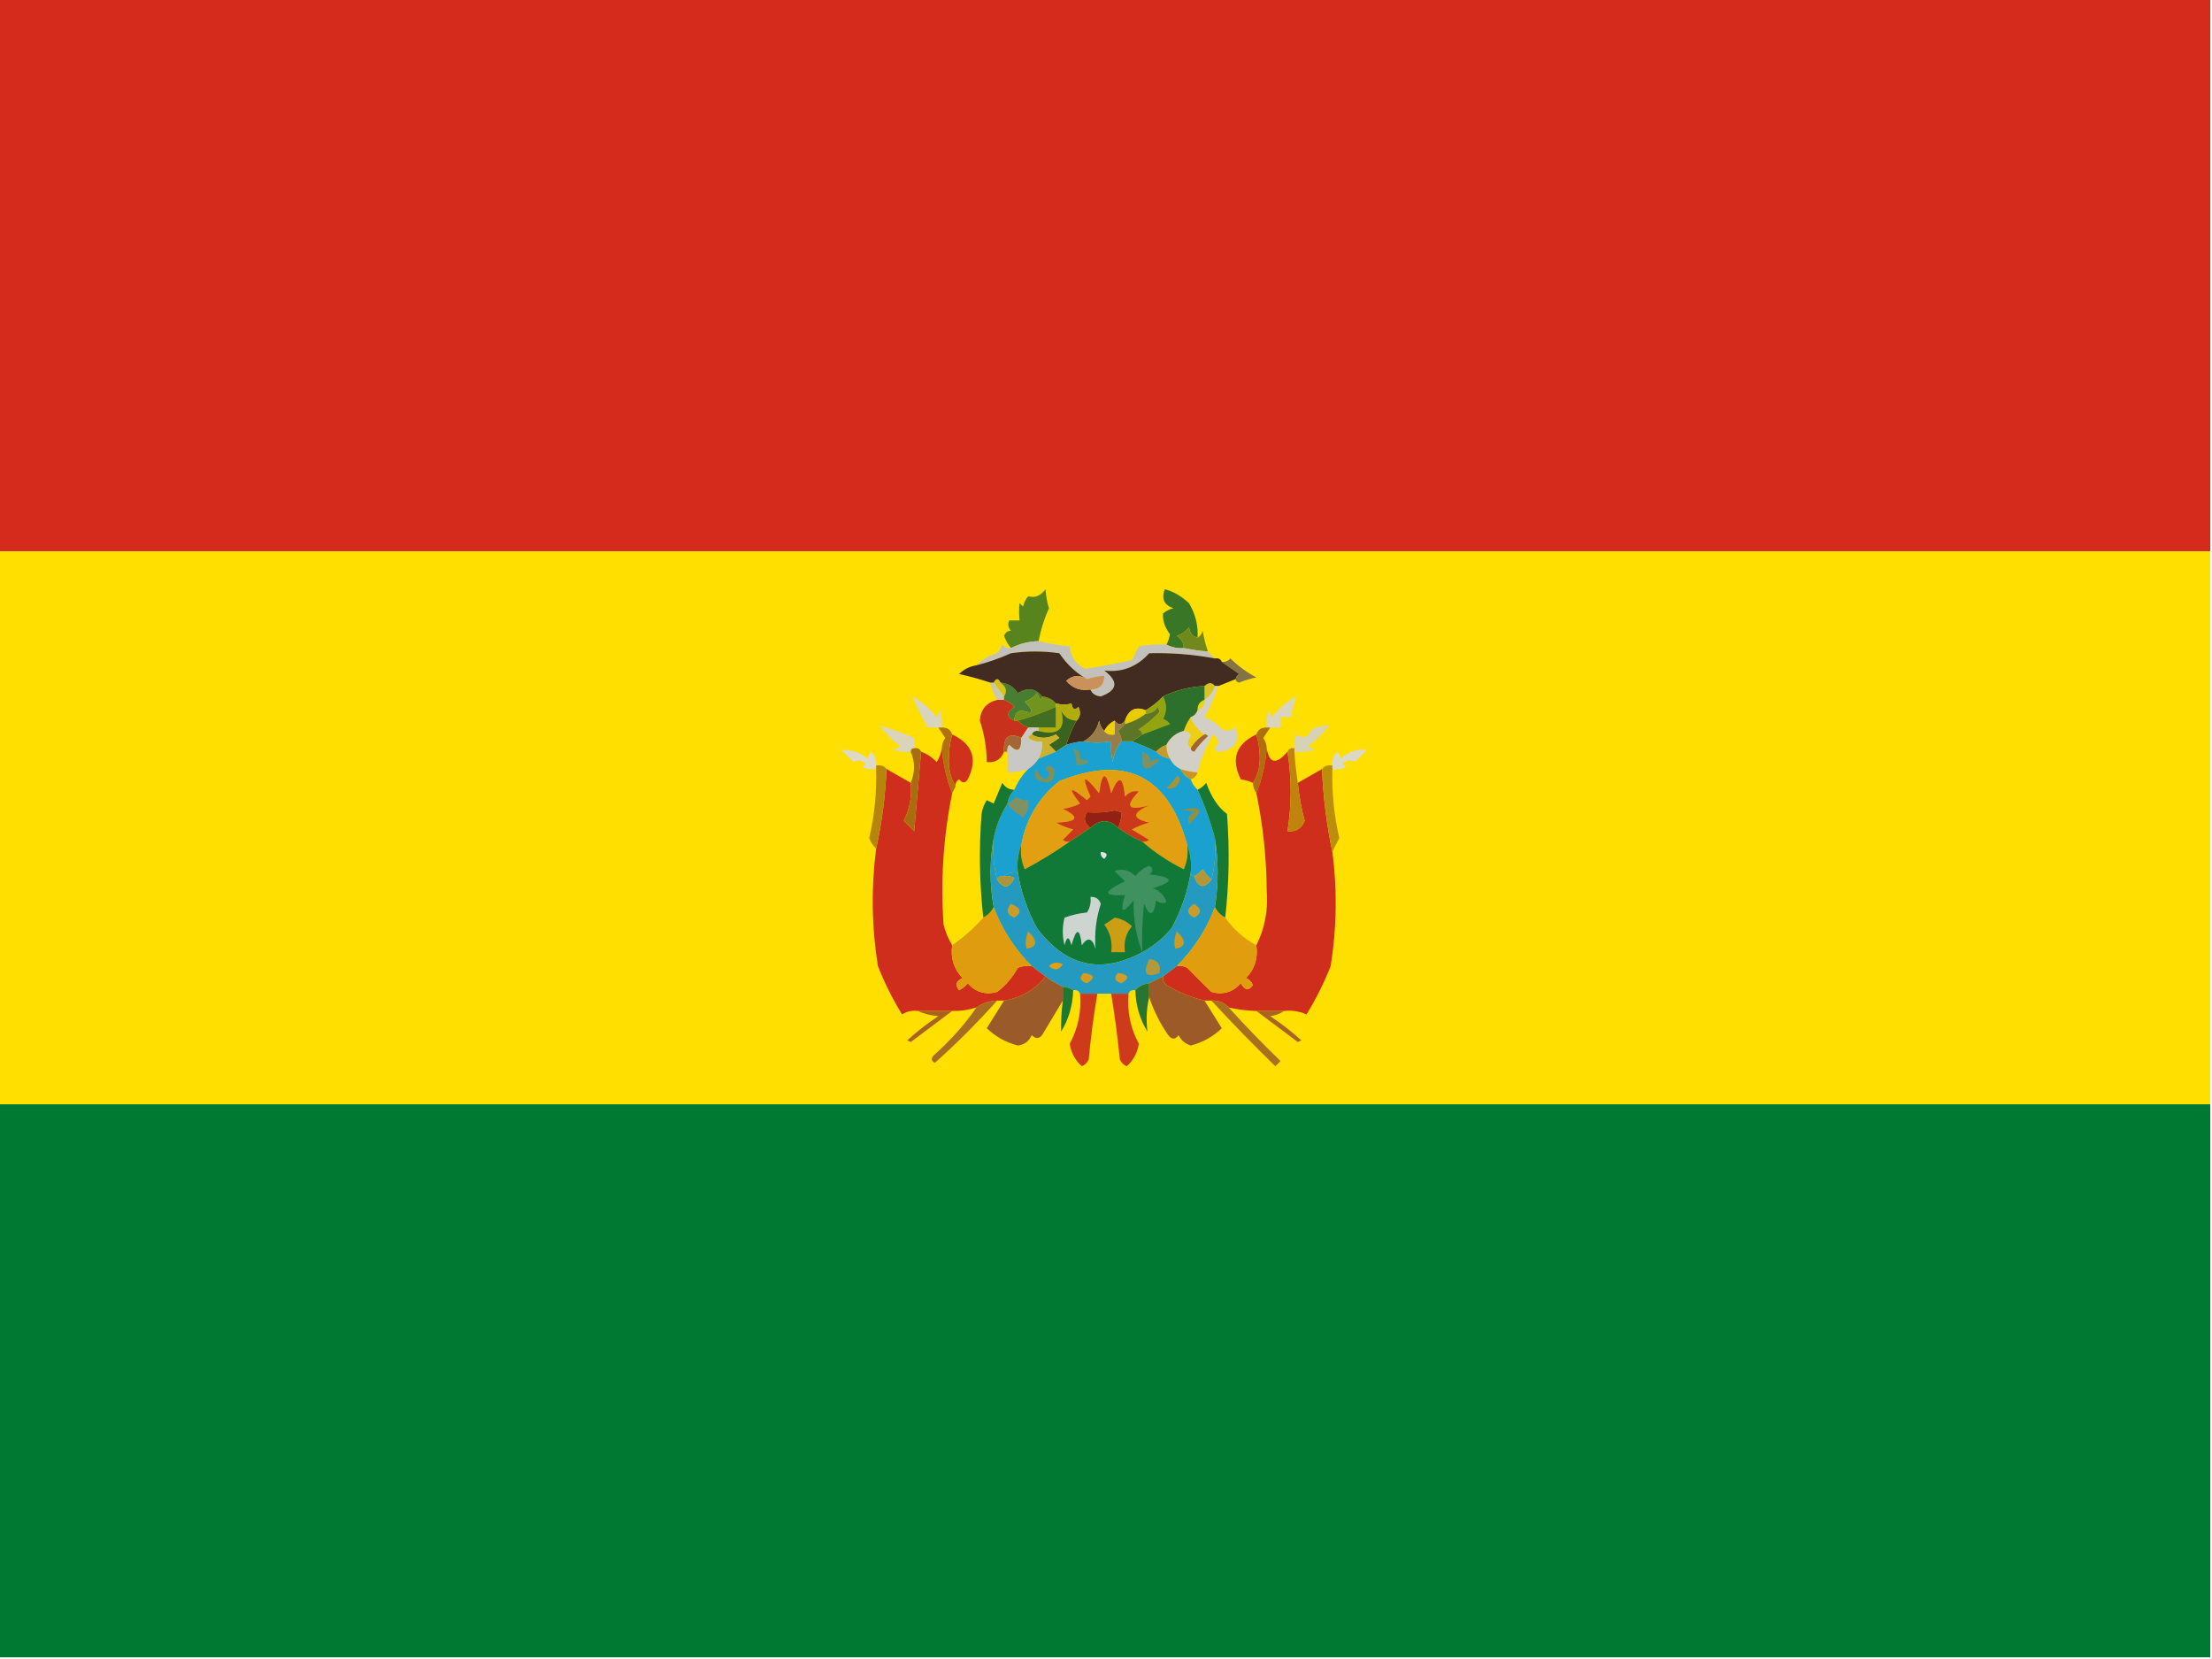 <?xml version="1.0" encoding="UTF-8"?>
<!DOCTYPE svg PUBLIC "-//W3C//DTD SVG 1.1//EN" "http://www.w3.org/Graphics/SVG/1.1/DTD/svg11.dtd">
<svg xmlns="http://www.w3.org/2000/svg" version="1.1" width="640px" height="480px" style="shape-rendering:geometricPrecision; text-rendering:geometricPrecision; image-rendering:optimizeQuality; fill-rule:evenodd; clip-rule:evenodd" xmlns:xlink="http://www.w3.org/1999/xlink">
<g><path style="opacity:1" fill="#d42b1d" d="M -0.5,-0.5 C 212.833,-0.5 426.167,-0.5 639.5,-0.5C 639.5,52.833 639.5,106.167 639.5,159.5C 426.167,159.5 212.833,159.5 -0.5,159.5C -0.5,106.167 -0.5,52.833 -0.5,-0.5 Z"/></g>
<g><path style="opacity:1" fill="#fedf00" d="M -0.5,159.5 C 212.833,159.5 426.167,159.5 639.5,159.5C 639.5,212.833 639.5,266.167 639.5,319.5C 426.167,319.5 212.833,319.5 -0.5,319.5C -0.5,266.167 -0.5,212.833 -0.5,159.5 Z"/></g>
<g><path style="opacity:1" fill="#397626" d="M 346.5,184.5 C 345.069,184.119 344.236,183.119 344,181.5C 343.097,182.701 341.931,183.535 340.5,184C 341.823,184.816 342.489,185.983 342.5,187.5C 340.708,187.634 339.042,187.301 337.5,186.5C 337.982,185.584 338.315,184.584 338.5,183.5C 337.018,181.504 336.351,179.504 336.5,177.5C 337.376,176.749 338.376,176.249 339.5,176C 336.8,175.051 335.967,173.217 337,170.5C 339.36,171.059 341.693,172.392 344,174.5C 345.855,177.576 346.688,180.909 346.5,184.5 Z"/></g>
<g><path style="opacity:1" fill="#58841d" d="M 300.5,185.5 C 297.673,185.584 295.006,186.25 292.5,187.5C 291.645,186.469 290.978,185.303 290.5,184C 290.892,182.989 291.559,182.489 292.5,182.5C 291.674,181.549 291.508,180.549 292,179.5C 293,179.5 294,179.5 295,179.5C 294.805,177.874 294.805,176.207 295,174.5C 295.333,174.833 295.667,175.167 296,175.5C 296.249,174.376 296.749,173.376 297.5,172.5C 299.373,173.089 301.04,172.422 302.5,170.5C 302.63,172.423 302.964,174.256 303.5,176C 302.115,179.039 301.115,182.206 300.5,185.5 Z"/></g>
<g><path style="opacity:1" fill="#72871d" d="M 346.5,184.5 C 347.222,184.082 347.722,183.416 348,182.5C 348.315,184.586 348.815,186.586 349.5,188.5C 347.139,188.326 344.806,187.993 342.5,187.5C 342.489,185.983 341.823,184.816 340.5,184C 341.931,183.535 343.097,182.701 344,181.5C 344.236,183.119 345.069,184.119 346.5,184.5 Z"/></g>
<g><path style="opacity:1" fill="#c3c1bb" d="M 300.5,185.5 C 303.413,186.241 306.413,186.741 309.5,187C 309.792,190.045 311.292,192.212 314,193.5C 318.496,192.831 322.996,191.998 327.5,191C 328.167,189.667 328.833,188.333 329.5,187C 332.146,186.503 334.813,186.336 337.5,186.5C 339.042,187.301 340.708,187.634 342.5,187.5C 344.806,187.993 347.139,188.326 349.5,188.5C 350.167,189.167 350.833,189.833 351.5,190.5C 345.202,189.338 338.869,188.838 332.5,189C 328.912,192.966 324.578,194.633 319.5,194C 323.705,197.198 323.372,199.698 318.5,201.5C 316.97,201.36 315.97,200.693 315.5,199.5C 318.179,199.475 319.512,198.142 319.5,195.5C 317.784,195.629 316.117,195.962 314.5,196.5C 311.338,194.713 308.671,192.213 306.5,189C 301.833,188.333 297.167,188.333 292.5,189C 289.242,190.467 285.908,191.633 282.5,192.5C 284.121,190.883 286.121,189.716 288.5,189C 289.126,188.25 289.626,187.416 290,186.5C 290.671,187.252 291.504,187.586 292.5,187.5C 295.006,186.25 297.673,185.584 300.5,185.5 Z"/></g>
<g><path style="opacity:1" fill="#847346" d="M 357.5,196.5 C 357.611,195.883 357.944,195.383 358.5,195C 356.767,193.811 355.1,192.644 353.5,191.5C 354.496,191.586 355.329,191.252 356,190.5C 358.195,192.688 360.695,194.521 363.5,196C 361.782,196.346 360.115,196.846 358.5,197.5C 357.893,197.376 357.56,197.043 357.5,196.5 Z"/></g>
<g><path style="opacity:1" fill="#d8c319" d="M 287.5,197.5 C 288.167,196.167 288.833,196.167 289.5,197.5C 291.138,198.705 291.471,200.038 290.5,201.5C 289.5,200.167 288.5,198.833 287.5,197.5 Z"/></g>
<g><path style="opacity:1" fill="#cac9af" d="M 286.5,197.5 C 286.833,197.5 287.167,197.5 287.5,197.5C 288.5,198.833 289.5,200.167 290.5,201.5C 290.5,201.833 290.5,202.167 290.5,202.5C 289.833,202.5 289.167,202.5 288.5,202.5C 287.559,200.95 286.893,199.284 286.5,197.5 Z"/></g>
<g><path style="opacity:1" fill="#d8c323" d="M 351.5,198.5 C 350.974,200.23 349.974,201.564 348.5,202.5C 348.5,201.167 348.5,199.833 348.5,198.5C 349.652,197.375 350.652,197.375 351.5,198.5 Z"/></g>
<g><path style="opacity:1" fill="#477e34" d="M 289.5,197.5 C 291.638,197.703 293.305,198.703 294.5,200.5C 297.345,198.809 299.679,199.143 301.5,201.5C 301.565,201.938 301.399,202.272 301,202.5C 300.667,201.833 300.333,201.167 300,200.5C 299.097,201.701 297.931,202.535 296.5,203C 299.394,205.96 299.061,206.794 295.5,205.5C 294.081,206.005 293.415,207.005 293.5,208.5C 291.121,207.438 291.121,206.105 293.5,204.5C 292.643,203.575 291.643,202.908 290.5,202.5C 290.5,202.167 290.5,201.833 290.5,201.5C 291.471,200.038 291.138,198.705 289.5,197.5 Z"/></g>
<g><path style="opacity:1" fill="#d8d4bf" d="M 272.5,210.5 C 272.167,210.5 271.833,210.5 271.5,210.5C 270.5,210.5 269.5,210.5 268.5,210.5C 266.745,207.593 265.245,204.593 264,201.5C 266.746,203.037 269.079,205.037 271,207.5C 271.333,206.833 271.667,206.167 272,205.5C 272.494,207.134 272.66,208.801 272.5,210.5 Z"/></g>
<g><path style="opacity:1" fill="#c8311c" d="M 288.5,202.5 C 289.167,202.5 289.833,202.5 290.5,202.5C 291.643,202.908 292.643,203.575 293.5,204.5C 291.121,206.105 291.121,207.438 293.5,208.5C 293.833,208.5 294.167,208.5 294.5,208.5C 295.29,209.401 296.29,210.068 297.5,210.5C 296.833,211.5 296.167,212.5 295.5,213.5C 291.918,211.839 290.252,213.173 290.5,217.5C 289.599,219.727 287.933,220.727 285.5,220.5C 285.466,216.396 284.799,212.396 283.5,208.5C 283.724,205.278 285.39,203.278 288.5,202.5 Z"/></g>
<g><path style="opacity:1" fill="#72931d" d="M 301.5,201.5 C 303.153,201.66 304.486,202.326 305.5,203.5C 305.5,203.833 305.5,204.167 305.5,204.5C 301.982,206.086 298.315,207.419 294.5,208.5C 294.167,208.5 293.833,208.5 293.5,208.5C 293.415,207.005 294.081,206.005 295.5,205.5C 299.061,206.794 299.394,205.96 296.5,203C 297.931,202.535 299.097,201.701 300,200.5C 300.333,201.167 300.667,201.833 301,202.5C 301.399,202.272 301.565,201.938 301.5,201.5 Z"/></g>
<g><path style="opacity:1" fill="#422c22" d="M 314.5,196.5 C 312.32,195.145 310.32,195.311 308.5,197C 310.321,199.137 312.654,199.97 315.5,199.5C 315.97,200.693 316.97,201.36 318.5,201.5C 323.372,199.698 323.705,197.198 319.5,194C 324.578,194.633 328.912,192.966 332.5,189C 338.869,188.838 345.202,189.338 351.5,190.5C 352.492,190.328 353.158,190.662 353.5,191.5C 355.1,192.644 356.767,193.811 358.5,195C 357.944,195.383 357.611,195.883 357.5,196.5C 355.833,197.167 354.167,197.833 352.5,198.5C 352.167,198.5 351.833,198.5 351.5,198.5C 350.652,197.375 349.652,197.375 348.5,198.5C 344.279,198.686 340.279,199.686 336.5,201.5C 335.016,203.074 333.349,204.407 331.5,205.5C 328.528,204.319 326.528,205.319 325.5,208.5C 324.5,209.833 323.5,209.833 322.5,208.5C 321.167,209.167 320.167,210.167 319.5,211.5C 318.732,210.737 318.232,209.737 318,208.5C 317.361,211.212 315.861,213.212 313.5,214.5C 311.784,214.629 310.117,214.962 308.5,215.5C 309.242,213.02 310.242,210.687 311.5,208.5C 312.598,207.399 312.765,206.066 312,204.5C 310.984,205.634 310.317,205.301 310,203.5C 308.701,203.966 307.201,203.966 305.5,203.5C 304.486,202.326 303.153,201.66 301.5,201.5C 299.679,199.143 297.345,198.809 294.5,200.5C 293.305,198.703 291.638,197.703 289.5,197.5C 288.833,196.167 288.167,196.167 287.5,197.5C 287.167,197.5 286.833,197.5 286.5,197.5C 283.579,196.519 280.579,195.685 277.5,195C 278.91,193.628 280.577,192.795 282.5,192.5C 285.908,191.633 289.242,190.467 292.5,189C 297.167,188.333 301.833,188.333 306.5,189C 308.671,192.213 311.338,194.713 314.5,196.5 Z"/></g>
<g><path style="opacity:1" fill="#ca915c" d="M 314.5,196.5 C 316.117,195.962 317.784,195.629 319.5,195.5C 319.512,198.142 318.179,199.475 315.5,199.5C 312.654,199.97 310.321,199.137 308.5,197C 310.32,195.311 312.32,195.145 314.5,196.5 Z"/></g>
<g><path style="opacity:1" fill="#d9d4bc" d="M 367.5,210.5 C 367.167,210.5 366.833,210.5 366.5,210.5C 366.34,208.801 366.506,207.134 367,205.5C 367.333,206.167 367.667,206.833 368,207.5C 369.921,205.037 372.254,203.037 375,201.5C 374.405,203.35 373.905,205.35 373.5,207.5C 372.5,207.5 371.5,207.5 370.5,207.5C 370.5,208.5 370.5,209.5 370.5,210.5C 369.5,210.5 368.5,210.5 367.5,210.5 Z"/></g>
<g><path style="opacity:1" fill="#eed511" d="M 348.5,202.5 C 348.573,204.027 347.906,205.027 346.5,205.5C 346.427,203.973 347.094,202.973 348.5,202.5 Z"/></g>
<g><path style="opacity:1" fill="#e8cc04" d="M 331.5,205.5 C 331.5,205.833 331.5,206.167 331.5,206.5C 329.711,207.877 327.711,208.877 325.5,209.5C 325.5,209.167 325.5,208.833 325.5,208.5C 326.528,205.319 328.528,204.319 331.5,205.5 Z"/></g>
<g><path style="opacity:1" fill="#b1ad0c" d="M 305.5,203.5 C 307.201,203.966 308.701,203.966 310,203.5C 310.317,205.301 310.984,205.634 312,204.5C 312.765,206.066 312.598,207.399 311.5,208.5C 309.408,208.439 307.908,207.439 307,205.5C 308.429,210.9 306.263,212.9 300.5,211.5C 300.5,211.167 300.5,210.833 300.5,210.5C 302.167,210.5 303.833,210.5 305.5,210.5C 305.5,208.5 305.5,206.5 305.5,204.5C 305.5,204.167 305.5,203.833 305.5,203.5 Z"/></g>
<g><path style="opacity:1" fill="#416e21" d="M 305.5,204.5 C 305.5,206.5 305.5,208.5 305.5,210.5C 303.833,210.5 302.167,210.5 300.5,210.5C 299.5,210.5 298.5,210.5 297.5,210.5C 296.29,210.068 295.29,209.401 294.5,208.5C 298.315,207.419 301.982,206.086 305.5,204.5 Z"/></g>
<g><path style="opacity:1" fill="#94a411" d="M 336.5,201.5 C 337.605,203.713 337.605,205.88 336.5,208C 337.308,208.308 337.975,208.808 338.5,209.5C 335.81,210.507 333.144,211.507 330.5,212.5C 330.389,211.883 330.056,211.383 329.5,211C 331.757,209.504 333.757,207.837 335.5,206C 335.333,205.5 335.167,205 335,204.5C 334.184,205.823 333.017,206.489 331.5,206.5C 331.5,206.167 331.5,205.833 331.5,205.5C 333.349,204.407 335.016,203.074 336.5,201.5 Z"/></g>
<g><path style="opacity:1" fill="#386420" d="M 311.5,208.5 C 310.242,210.687 309.242,213.02 308.5,215.5C 307.5,216.167 306.5,216.833 305.5,217.5C 304.909,216.849 304.243,216.182 303.5,215.5C 304.5,214.833 305.5,214.167 306.5,213.5C 306.167,213.167 305.833,212.833 305.5,212.5C 303.028,213.766 300.694,213.766 298.5,212.5C 298.842,211.662 299.508,211.328 300.5,211.5C 306.263,212.9 308.429,210.9 307,205.5C 307.908,207.439 309.408,208.439 311.5,208.5 Z"/></g>
<g><path style="opacity:1" fill="#eccf15" d="M 344.5,207.5 C 345.3,209.573 346.633,211.24 348.5,212.5C 346.833,213.5 345.5,214.833 344.5,216.5C 343.485,215.54 343.485,214.373 344.5,213C 344.164,211.97 343.497,211.47 342.5,211.5C 342.989,210.005 343.655,208.671 344.5,207.5 Z"/></g>
<g><path style="opacity:1" fill="#d9d4ba" d="M 264.5,216.5 C 263.833,216.5 263.5,216.833 263.5,217.5C 261.801,217.66 260.134,217.494 258.5,217C 259.167,216.667 259.833,216.333 260.5,216C 258.281,214.237 256.281,212.237 254.5,210C 257.897,210.874 261.23,212.041 264.5,213.5C 264.5,214.5 264.5,215.5 264.5,216.5 Z"/></g>
<g><path style="opacity:1" fill="#987c4a" d="M 319.5,211.5 C 320.209,212.404 321.209,212.737 322.5,212.5C 322.5,211.167 322.5,209.833 322.5,208.5C 323.5,209.833 324.5,209.833 325.5,208.5C 325.5,208.833 325.5,209.167 325.5,209.5C 324.909,210.151 324.243,210.818 323.5,211.5C 324.127,212.417 324.461,213.417 324.5,214.5C 323.073,216.148 322.24,218.148 322,220.5C 321.505,218.527 321.338,216.527 321.5,214.5C 318.691,214.957 316.024,214.957 313.5,214.5C 315.861,213.212 317.361,211.212 318,208.5C 318.232,209.737 318.732,210.737 319.5,211.5 Z"/></g>
<g><path style="opacity:1" fill="#eed004" d="M 322.5,208.5 C 322.5,209.833 322.5,211.167 322.5,212.5C 321.209,212.737 320.209,212.404 319.5,211.5C 320.167,210.167 321.167,209.167 322.5,208.5 Z"/></g>
<g><path style="opacity:1" fill="#2d702c" d="M 348.5,198.5 C 348.5,199.833 348.5,201.167 348.5,202.5C 347.094,202.973 346.427,203.973 346.5,205.5C 346.167,206.5 345.5,207.167 344.5,207.5C 343.655,208.671 342.989,210.005 342.5,211.5C 340.251,212.08 338.585,213.413 337.5,215.5C 336.29,215.932 335.29,216.599 334.5,217.5C 332.145,216.341 329.812,215.341 327.5,214.5C 328.5,213.833 329.5,213.167 330.5,212.5C 333.144,211.507 335.81,210.507 338.5,209.5C 337.975,208.808 337.308,208.308 336.5,208C 337.605,205.88 337.605,203.713 336.5,201.5C 340.279,199.686 344.279,198.686 348.5,198.5 Z"/></g>
<g><path style="opacity:1" fill="#ce311c" d="M 275.5,212.5 C 281.426,215.291 282.926,219.624 280,225.5C 279.259,226.641 278.425,226.641 277.5,225.5C 276.702,225.957 276.369,226.624 276.5,227.5C 275.191,225.429 274.525,222.929 274.5,220C 274.503,217.31 274.836,214.81 275.5,212.5 Z"/></g>
<g><path style="opacity:1" fill="#cab12e" d="M 298.5,212.5 C 300.694,213.766 303.028,213.766 305.5,212.5C 305.833,212.833 306.167,213.167 306.5,213.5C 305.5,214.167 304.5,214.833 303.5,215.5C 304.243,216.182 304.909,216.849 305.5,217.5C 303.833,218.167 302.167,218.833 300.5,219.5C 301.301,217.958 301.634,216.292 301.5,214.5C 300.022,214.762 298.689,214.429 297.5,213.5C 297.624,212.893 297.957,212.56 298.5,212.5 Z"/></g>
<g><path style="opacity:1" fill="#5d7526" d="M 330.5,212.5 C 329.5,213.167 328.5,213.833 327.5,214.5C 326.5,214.5 325.5,214.5 324.5,214.5C 324.461,213.417 324.127,212.417 323.5,211.5C 324.243,210.818 324.909,210.151 325.5,209.5C 327.711,208.877 329.711,207.877 331.5,206.5C 333.017,206.489 334.184,205.823 335,204.5C 335.167,205 335.333,205.5 335.5,206C 333.757,207.837 331.757,209.504 329.5,211C 330.056,211.383 330.389,211.883 330.5,212.5 Z"/></g>
<g><path style="opacity:1" fill="#ce301c" d="M 363.5,212.5 C 364.163,214.641 364.497,216.975 364.5,219.5C 364.471,222.269 363.805,224.603 362.5,226.5C 361.375,225.986 360.209,225.653 359,225.5C 356.074,219.624 357.574,215.291 363.5,212.5 Z"/></g>
<g><path style="opacity:1" fill="#a46537" d="M 295.5,213.5 C 295.56,217.327 294.393,217.994 292,215.5C 291.536,216.094 291.369,216.761 291.5,217.5C 291.167,217.5 290.833,217.5 290.5,217.5C 290.252,213.173 291.918,211.839 295.5,213.5 Z"/></g>
<g><path style="opacity:1" fill="#d8d2b5" d="M 374.5,217.5 C 374.5,217.167 374.5,216.833 374.5,216.5C 374.343,215.127 374.51,213.793 375,212.5C 376.978,213.816 378.478,213.316 379.5,211C 381.165,210.212 382.831,209.878 384.5,210C 382.719,212.237 380.719,214.237 378.5,216C 379.167,216.333 379.833,216.667 380.5,217C 378.527,217.495 376.527,217.662 374.5,217.5 Z"/></g>
<g><path style="opacity:1" fill="#cac8c4" d="M 297.5,210.5 C 298.5,210.5 299.5,210.5 300.5,210.5C 300.5,210.833 300.5,211.167 300.5,211.5C 299.508,211.328 298.842,211.662 298.5,212.5C 297.957,212.56 297.624,212.893 297.5,213.5C 298.689,214.429 300.022,214.762 301.5,214.5C 301.634,216.292 301.301,217.958 300.5,219.5C 299.728,220.694 298.728,221.694 297.5,222.5C 295.565,223.15 293.565,223.483 291.5,223.5C 291.5,221.5 291.5,219.5 291.5,217.5C 291.369,216.761 291.536,216.094 292,215.5C 294.393,217.994 295.56,217.327 295.5,213.5C 296.167,212.5 296.833,211.5 297.5,210.5 Z"/></g>
<g><path style="opacity:1" fill="#d2cfc7" d="M 351.5,198.5 C 351.833,198.5 352.167,198.5 352.5,198.5C 351.453,201.596 350.12,204.596 348.5,207.5C 350.482,208.216 352.149,209.383 353.5,211C 354.899,211.595 356.232,211.428 357.5,210.5C 358.843,214.192 357.51,216.526 353.5,217.5C 351.263,217.535 350.93,216.702 352.5,215C 352.37,213.941 351.87,213.108 351,212.5C 348.879,216.053 347.379,219.72 346.5,223.5C 344.784,223.371 343.117,223.038 341.5,222.5C 340.167,221.833 339.167,220.833 338.5,219.5C 337.766,218.292 337.433,216.959 337.5,215.5C 338.585,213.413 340.251,212.08 342.5,211.5C 343.497,211.47 344.164,211.97 344.5,213C 343.485,214.373 343.485,215.54 344.5,216.5C 344.56,217.043 344.893,217.376 345.5,217.5C 346.648,215.851 347.981,214.351 349.5,213C 349.272,212.601 348.938,212.435 348.5,212.5C 346.633,211.24 345.3,209.573 344.5,207.5C 345.5,207.167 346.167,206.5 346.5,205.5C 347.906,205.027 348.573,204.027 348.5,202.5C 349.974,201.564 350.974,200.23 351.5,198.5 Z"/></g>
<g><path style="opacity:1" fill="#9f6533" d="M 348.5,212.5 C 348.938,212.435 349.272,212.601 349.5,213C 347.981,214.351 346.648,215.851 345.5,217.5C 344.893,217.376 344.56,217.043 344.5,216.5C 345.5,214.833 346.833,213.5 348.5,212.5 Z"/></g>
<g><path style="opacity:1" fill="#dcd9cb" d="M 253.5,221.5 C 253.5,221.833 253.5,222.167 253.5,222.5C 252.127,222.657 250.793,222.49 249.5,222C 249.833,221.667 250.167,221.333 250.5,221C 249.24,219.887 248.073,219.72 247,220.5C 245.833,219.333 244.667,218.167 243.5,217C 246.294,216.826 248.794,217.66 251,219.5C 251.333,218.833 251.667,218.167 252,217.5C 253.188,218.563 253.688,219.897 253.5,221.5 Z"/></g>
<g><path style="opacity:1" fill="#c8992c" d="M 337.5,215.5 C 337.433,216.959 337.766,218.292 338.5,219.5C 336.938,219.267 335.605,218.6 334.5,217.5C 335.29,216.599 336.29,215.932 337.5,215.5 Z"/></g>
<g><path style="opacity:1" fill="#dcd8c8" d="M 385.5,222.5 C 385.5,222.167 385.5,221.833 385.5,221.5C 385.312,219.897 385.812,218.563 387,217.5C 387.333,218.167 387.667,218.833 388,219.5C 390.131,217.456 392.631,216.623 395.5,217C 394.333,218.167 393.167,219.333 392,220.5C 390.927,219.72 389.76,219.887 388.5,221C 388.833,221.333 389.167,221.667 389.5,222C 388.207,222.49 386.873,222.657 385.5,222.5 Z"/></g>
<g><path style="opacity:1" fill="#b2710f" d="M 271.5,210.5 C 271.833,210.5 272.167,210.5 272.5,210.5C 274.027,210.427 275.027,211.094 275.5,212.5C 274.836,214.81 274.503,217.31 274.5,220C 274.525,222.929 275.191,225.429 276.5,227.5C 276.167,228.167 275.833,228.833 275.5,229.5C 273.865,225.427 272.865,221.094 272.5,216.5C 272.539,215.417 272.873,214.417 273.5,213.5C 272.807,212.482 272.141,211.482 271.5,210.5 Z"/></g>
<g><path style="opacity:1" fill="#b06e0f" d="M 366.5,210.5 C 366.833,210.5 367.167,210.5 367.5,210.5C 366.859,211.482 366.193,212.482 365.5,213.5C 366.127,214.417 366.461,215.417 366.5,216.5C 366.135,221.094 365.135,225.427 363.5,229.5C 362.89,228.609 362.557,227.609 362.5,226.5C 363.805,224.603 364.471,222.269 364.5,219.5C 364.497,216.975 364.163,214.641 363.5,212.5C 363.973,211.094 364.973,210.427 366.5,210.5 Z"/></g>
<g><path style="opacity:1" fill="#d02e1d" d="M 272.5,216.5 C 272.865,221.094 273.865,225.427 275.5,229.5C 272.941,241.994 272.108,254.661 273,267.5C 273.566,269.723 274.4,271.723 275.5,273.5C 274.971,277.192 275.971,280.358 278.5,283C 276.595,283.826 276.261,284.993 277.5,286.5C 278.478,286.023 279.311,285.357 280,284.5C 282.317,287.097 285.15,287.93 288.5,287C 290.953,285.12 292.953,282.787 294.5,280C 295.793,279.51 297.127,279.343 298.5,279.5C 299.833,280.5 301.167,281.5 302.5,282.5C 299.515,286.334 295.515,288.667 290.5,289.5C 289.833,289.5 289.167,289.5 288.5,289.5C 286.214,289.595 284.214,290.262 282.5,291.5C 280.236,292.219 277.903,292.552 275.5,292.5C 272.167,292.5 268.833,292.5 265.5,292.5C 263.856,292.286 262.356,292.62 261,293.5C 258.262,289.078 255.929,284.412 254,279.5C 252.197,268.195 252.03,256.861 253.5,245.5C 255.153,238.054 256.153,230.388 256.5,222.5C 258.833,223.833 261.167,225.167 263.5,226.5C 263.891,230.383 263.224,234.05 261.5,237.5C 262.5,238.5 263.5,239.5 264.5,240.5C 265.167,232.677 265.833,225.01 266.5,217.5C 268.229,218.117 269.729,219.117 271,220.5C 271.791,219.255 272.291,217.922 272.5,216.5 Z"/></g>
<g><path style="opacity:1" fill="#d02e1d" d="M 366.5,216.5 C 367.239,220.965 369.239,221.299 372.5,217.5C 373.746,225.155 373.746,232.821 372.5,240.5C 374.912,240.756 376.579,239.756 377.5,237.5C 376.51,233.895 375.844,230.228 375.5,226.5C 377.833,225.167 380.167,223.833 382.5,222.5C 382.846,230.719 383.846,238.719 385.5,246.5C 386.932,257.53 386.765,268.53 385,279.5C 383.071,284.412 380.738,289.078 378,293.5C 375.959,292.577 373.792,292.244 371.5,292.5C 368.833,292.5 366.167,292.5 363.5,292.5C 360.794,292.425 358.127,292.092 355.5,291.5C 354.22,290.069 352.553,289.402 350.5,289.5C 349.833,289.5 349.167,289.5 348.5,289.5C 344.638,288.572 340.971,287.072 337.5,285C 336.748,284.329 336.414,283.496 336.5,282.5C 337.833,281.5 339.167,280.5 340.5,279.5C 341.552,279.351 342.552,279.517 343.5,280C 345.85,282.419 348.184,284.752 350.5,287C 353.85,287.93 356.683,287.097 359,284.5C 360.185,286.559 361.352,286.726 362.5,285C 362.095,284.055 361.428,283.388 360.5,283C 363.029,280.358 364.029,277.192 363.5,273.5C 365.964,268.581 366.964,263.248 366.5,257.5C 366.413,248.007 365.413,238.673 363.5,229.5C 365.135,225.427 366.135,221.094 366.5,216.5 Z"/></g>
<g><path style="opacity:1" fill="#c8952a" d="M 341.5,222.5 C 343.117,223.038 344.784,223.371 346.5,223.5C 346.167,224.5 345.5,225.167 344.5,225.5C 343.167,224.833 342.167,223.833 341.5,222.5 Z"/></g>
<g><path style="opacity:1" fill="#1aa1d0" d="M 313.5,214.5 C 316.024,214.957 318.691,214.957 321.5,214.5C 321.338,216.527 321.505,218.527 322,220.5C 322.24,218.148 323.073,216.148 324.5,214.5C 325.5,214.5 326.5,214.5 327.5,214.5C 329.812,215.341 332.145,216.341 334.5,217.5C 335.605,218.6 336.938,219.267 338.5,219.5C 339.167,220.833 340.167,221.833 341.5,222.5C 342.167,223.833 343.167,224.833 344.5,225.5C 344.932,226.71 345.599,227.71 346.5,228.5C 348.561,233.015 350.227,237.681 351.5,242.5C 351.817,246.702 351.483,250.702 350.5,254.5C 349.531,253.691 348.698,252.691 348,251.5C 347.292,252.381 346.458,253.047 345.5,253.5C 344.833,253.5 344.5,253.167 344.5,252.5C 344.806,249.615 344.473,246.948 343.5,244.5C 338.065,224.449 325.732,218.283 306.5,226C 300.513,230.813 296.847,236.98 295.5,244.5C 294.527,246.948 294.194,249.615 294.5,252.5C 292.901,252.232 291.568,252.566 290.5,253.5C 289.508,253.328 288.842,253.662 288.5,254.5C 287.517,250.702 287.183,246.702 287.5,242.5C 288.267,238.851 289.6,235.518 291.5,232.5C 291.733,230.938 292.4,229.605 293.5,228.5C 294.415,226.246 295.748,224.246 297.5,222.5C 298.728,221.694 299.728,220.694 300.5,219.5C 302.167,218.833 303.833,218.167 305.5,217.5C 306.5,216.833 307.5,216.167 308.5,215.5C 310.117,214.962 311.784,214.629 313.5,214.5 Z"/></g>
<g><path style="opacity:1" fill="#7f9058" d="M 302.5,222.5 C 303.189,221.226 304.023,221.226 305,222.5C 305.308,226.367 303.641,227.367 300,225.5C 299.333,224.5 299.333,223.5 300,222.5C 300.368,223.91 301.201,224.91 302.5,225.5C 303.776,224.386 303.776,223.386 302.5,222.5 Z"/></g>
<g><path style="opacity:1" fill="#e19f11" d="M 343.5,244.5 C 343.808,246.924 343.474,249.257 342.5,251.5C 338.09,249.306 334.09,246.639 330.5,243.5C 331.239,243.631 331.906,243.464 332.5,243C 330.833,242 329.167,241 327.5,240C 329.087,239.138 330.754,238.471 332.5,238C 327.514,236.868 327.514,235.201 332.5,233C 326.348,234.675 325.348,233.342 329.5,229C 327.953,228.667 326.62,229.167 325.5,230.5C 324.953,224.469 323.62,224.136 321.5,229.5C 320.052,222.922 318.885,222.922 318,229.5C 313.563,223.849 312.73,224.182 315.5,230.5C 315.167,230.833 314.833,231.167 314.5,231.5C 309.453,227.348 308.787,227.682 312.5,232.5C 310.922,233.298 309.256,233.798 307.5,234C 312.533,236.468 311.866,237.801 305.5,238C 307.087,238.862 308.754,239.529 310.5,240C 309.5,241 308.5,242 307.5,243C 308.094,243.464 308.761,243.631 309.5,243.5C 305.398,246.392 301.065,249.059 296.5,251.5C 295.526,249.257 295.192,246.924 295.5,244.5C 296.847,236.98 300.513,230.813 306.5,226C 325.732,218.283 338.065,224.449 343.5,244.5 Z"/></g>
<g><path style="opacity:1" fill="#81905f" d="M 330.5,217.5 C 331.931,217.881 332.764,218.881 333,220.5C 333.718,219.549 334.551,219.383 335.5,220C 331.692,223.887 330.025,223.053 330.5,217.5 Z"/></g>
<g><path style="opacity:1" fill="#739369" d="M 310.5,216.5 C 312.048,216.821 312.715,217.821 312.5,219.5C 316.139,220.268 315.806,220.934 311.5,221.5C 311.371,219.784 311.038,218.117 310.5,216.5 Z"/></g>
<g><path style="opacity:1" fill="#a89433" d="M 340.5,224.5 C 341.525,224.897 341.692,225.563 341,226.5C 340.163,228.007 338.996,228.507 337.5,228C 338.71,226.961 339.71,225.794 340.5,224.5 Z"/></g>
<g><path style="opacity:1" fill="#cb391b" d="M 330.5,243.5 C 328.004,242.42 325.67,241.086 323.5,239.5C 324.197,237.929 324.53,236.429 324.5,235C 323.833,234.833 323.167,234.667 322.5,234.5C 319.898,235.055 317.231,235.221 314.5,235C 313.419,236.711 313.752,238.211 315.5,239.5C 313.5,240.833 311.5,242.167 309.5,243.5C 308.761,243.631 308.094,243.464 307.5,243C 308.5,242 309.5,241 310.5,240C 308.754,239.529 307.087,238.862 305.5,238C 311.866,237.801 312.533,236.468 307.5,234C 309.256,233.798 310.922,233.298 312.5,232.5C 308.787,227.682 309.453,227.348 314.5,231.5C 314.833,231.167 315.167,230.833 315.5,230.5C 312.73,224.182 313.563,223.849 318,229.5C 318.885,222.922 320.052,222.922 321.5,229.5C 323.62,224.136 324.953,224.469 325.5,230.5C 326.62,229.167 327.953,228.667 329.5,229C 325.348,233.342 326.348,234.675 332.5,233C 327.514,235.201 327.514,236.868 332.5,238C 330.754,238.471 329.087,239.138 327.5,240C 329.167,241 330.833,242 332.5,243C 331.906,243.464 331.239,243.631 330.5,243.5 Z"/></g>
<g><path style="opacity:1" fill="#167833" d="M 293.5,228.5 C 292.4,229.605 291.733,230.938 291.5,232.5C 289.6,235.518 288.267,238.851 287.5,242.5C 286.315,249.017 286.315,255.684 287.5,262.5C 286.833,263.833 285.833,264.833 284.5,265.5C 283.383,255.547 283.217,245.547 284,235.5C 284.219,234.062 284.719,232.729 285.5,231.5C 286.167,231.833 286.833,232.167 287.5,232.5C 288.333,230.5 289.167,228.5 290,226.5C 290.816,227.823 291.983,228.489 293.5,228.5 Z"/></g>
<g><path style="opacity:1" fill="#809263" d="M 291.5,232.5 C 292.458,232.047 293.292,231.381 294,230.5C 295.011,231.337 296.178,231.67 297.5,231.5C 297.769,233.429 297.269,235.095 296,236.5C 294.141,235.421 292.641,234.088 291.5,232.5 Z"/></g>
<g><path style="opacity:1" fill="#177833" d="M 354.5,265.5 C 353.167,264.833 352.167,263.833 351.5,262.5C 352.57,255.675 352.57,249.008 351.5,242.5C 350.227,237.681 348.561,233.015 346.5,228.5C 347.458,228.047 348.292,227.381 349,226.5C 350.472,230.636 352.472,233.636 355,235.5C 355.783,245.547 355.617,255.547 354.5,265.5 Z"/></g>
<g><path style="opacity:1" fill="#a86d0e" d="M 263.5,217.5 C 263.5,216.833 263.833,216.5 264.5,216.5C 265.492,216.328 266.158,216.662 266.5,217.5C 265.833,225.01 265.167,232.677 264.5,240.5C 263.5,239.5 262.5,238.5 261.5,237.5C 263.224,234.05 263.891,230.383 263.5,226.5C 264.775,223.396 264.775,220.396 263.5,217.5 Z"/></g>
<g><path style="opacity:1" fill="#bf830e" d="M 374.5,216.5 C 374.5,216.833 374.5,217.167 374.5,217.5C 374.704,220.518 375.037,223.518 375.5,226.5C 375.844,230.228 376.51,233.895 377.5,237.5C 376.579,239.756 374.912,240.756 372.5,240.5C 373.746,232.821 373.746,225.155 372.5,217.5C 372.842,216.662 373.508,216.328 374.5,216.5 Z"/></g>
<g><path style="opacity:1" fill="#b5850c" d="M 253.5,221.5 C 254.791,221.263 255.791,221.596 256.5,222.5C 256.153,230.388 255.153,238.054 253.5,245.5C 252.609,244.739 251.942,243.739 251.5,242.5C 253.037,235.781 253.704,229.114 253.5,222.5C 253.5,222.167 253.5,221.833 253.5,221.5 Z"/></g>
<g><path style="opacity:1" fill="#942015" d="M 323.5,239.5 C 320.92,237.006 318.253,237.006 315.5,239.5C 313.752,238.211 313.419,236.711 314.5,235C 317.231,235.221 319.898,235.055 322.5,234.5C 323.167,234.667 323.833,234.833 324.5,235C 324.53,236.429 324.197,237.929 323.5,239.5 Z"/></g>
<g><path style="opacity:1" fill="#918f42" d="M 341.5,234.5 C 347.796,232.848 348.63,234.181 344,238.5C 343.493,237.004 343.993,235.837 345.5,235C 344.207,234.51 342.873,234.343 341.5,234.5 Z"/></g>
<g><path style="opacity:1" fill="#bd8e0c" d="M 382.5,222.5 C 383.209,221.596 384.209,221.263 385.5,221.5C 385.5,221.833 385.5,222.167 385.5,222.5C 385.296,229.114 385.963,235.781 387.5,242.5C 386.775,243.867 386.108,245.2 385.5,246.5C 383.846,238.719 382.846,230.719 382.5,222.5 Z"/></g>
<g><path style="opacity:1" fill="#107937" d="M 323.5,239.5 C 325.67,241.086 328.004,242.42 330.5,243.5C 334.09,246.639 338.09,249.306 342.5,251.5C 343.474,249.257 343.808,246.924 343.5,244.5C 344.473,246.948 344.806,249.615 344.5,252.5C 343.607,258.028 341.774,263.361 339,268.5C 336.564,271.447 333.731,273.78 330.5,275.5C 318.53,281.97 308.364,279.636 300,268.5C 297.226,263.361 295.393,258.028 294.5,252.5C 294.194,249.615 294.527,246.948 295.5,244.5C 295.192,246.924 295.526,249.257 296.5,251.5C 301.065,249.059 305.398,246.392 309.5,243.5C 311.5,242.167 313.5,240.833 315.5,239.5C 318.253,237.006 320.92,237.006 323.5,239.5 Z"/></g>
<g><path style="opacity:1" fill="#249ac0" d="M 287.5,242.5 C 287.183,246.702 287.517,250.702 288.5,254.5C 290.331,257.252 291.998,257.086 293.5,254C 292.552,253.517 291.552,253.351 290.5,253.5C 291.568,252.566 292.901,252.232 294.5,252.5C 295.393,258.028 297.226,263.361 300,268.5C 308.364,279.636 318.53,281.97 330.5,275.5C 333.731,273.78 336.564,271.447 339,268.5C 341.774,263.361 343.607,258.028 344.5,252.5C 344.5,253.167 344.833,253.5 345.5,253.5C 346.716,256.894 348.383,257.228 350.5,254.5C 351.483,250.702 351.817,246.702 351.5,242.5C 352.57,249.008 352.57,255.675 351.5,262.5C 349.08,268.931 345.413,274.597 340.5,279.5C 339.167,280.5 337.833,281.5 336.5,282.5C 335.167,283.167 333.833,283.833 332.5,284.5C 330.847,284.66 329.514,285.326 328.5,286.5C 327.508,286.328 326.842,286.662 326.5,287.5C 324.833,287.5 323.167,287.5 321.5,287.5C 320.167,287.5 318.833,287.5 317.5,287.5C 315.833,287.5 314.167,287.5 312.5,287.5C 312.158,286.662 311.492,286.328 310.5,286.5C 309.609,285.89 308.609,285.557 307.5,285.5C 305.78,284.692 304.113,283.692 302.5,282.5C 301.167,281.5 299.833,280.5 298.5,279.5C 293.587,274.597 289.92,268.931 287.5,262.5C 286.315,255.684 286.315,249.017 287.5,242.5 Z"/></g>
<g><path style="opacity:1" fill="#cc9b22" d="M 297.5,269.5 C 300.365,272.281 300.198,273.948 297,274.5C 296.616,272.803 296.782,271.137 297.5,269.5 Z"/></g>
<g><path style="opacity:1" fill="#cc9e13" d="M 322.5,265.5 C 324.423,265.795 326.09,266.628 327.5,268C 325.722,270.135 325.055,272.635 325.5,275.5C 324.167,275.5 322.833,275.5 321.5,275.5C 321.896,272.518 321.229,269.851 319.5,267.5C 320.602,266.824 321.602,266.158 322.5,265.5 Z"/></g>
<g><path style="opacity:1" fill="#cb9c27" d="M 345.5,261.5 C 347.739,263.001 347.739,264.334 345.5,265.5C 343.206,264.375 343.206,263.041 345.5,261.5 Z"/></g>
<g><path style="opacity:1" fill="#cb9d26" d="M 292.5,261.5 C 295.428,262.637 295.762,263.97 293.5,265.5C 291.3,264.675 290.966,263.342 292.5,261.5 Z"/></g>
<g><path style="opacity:1" fill="#ced5d1" d="M 315.5,259.5 C 316.995,259.415 317.995,260.081 318.5,261.5C 317.104,265.84 316.604,270.173 317,274.5C 316.019,271.345 314.685,271.012 313,273.5C 312.423,268.379 311.423,268.379 310,273.5C 309.333,270.833 308.667,270.833 308,273.5C 307.333,270.833 307.333,268.167 308,265.5C 310.069,264.736 312.236,264.236 314.5,264C 315.38,262.644 315.714,261.144 315.5,259.5 Z"/></g>
<g><path style="opacity:1" fill="#409160" d="M 330.5,275.5 C 328.715,270.933 327.882,265.933 328,260.5C 324.723,264.611 323.889,264.111 325.5,259C 319.05,259.317 319.05,257.984 325.5,255C 324.5,254 323.5,253 322.5,252C 324.809,251.244 326.809,251.744 328.5,253.5C 329.551,252.115 330.884,251.115 332.5,250.5C 333.711,251.274 333.711,252.107 332.5,253C 339.627,253.73 339.961,255.063 333.5,257C 335.5,257.667 336.833,259 337.5,261C 336.451,261.492 335.451,261.326 334.5,260.5C 333.86,265.062 332.694,265.396 331,261.5C 330.501,266.155 330.334,270.821 330.5,275.5 Z"/></g>
<g><path style="opacity:1" fill="#a9953b" d="M 288.5,254.5 C 288.842,253.662 289.508,253.328 290.5,253.5C 291.552,253.351 292.552,253.517 293.5,254C 291.998,257.086 290.331,257.252 288.5,254.5 Z"/></g>
<g><path style="opacity:1" fill="#b49636" d="M 350.5,254.5 C 348.383,257.228 346.716,256.894 345.5,253.5C 346.458,253.047 347.292,252.381 348,251.5C 348.698,252.691 349.531,253.691 350.5,254.5 Z"/></g>
<g><path style="opacity:1" fill="#e2e5e3" d="M 318.5,246.5 C 320.337,246.639 320.67,247.306 319.5,248.5C 318.702,248.043 318.369,247.376 318.5,246.5 Z"/></g>
<g><path style="opacity:1" fill="#cc9b22" d="M 340.5,269.5 C 343.365,272.281 343.198,273.948 340,274.5C 339.616,272.803 339.782,271.137 340.5,269.5 Z"/></g>
<g><path style="opacity:1" fill="#df9c0e" d="M 287.5,262.5 C 289.92,268.931 293.587,274.597 298.5,279.5C 297.127,279.343 295.793,279.51 294.5,280C 292.953,282.787 290.953,285.12 288.5,287C 285.15,287.93 282.317,287.097 280,284.5C 279.311,285.357 278.478,286.023 277.5,286.5C 276.261,284.993 276.595,283.826 278.5,283C 275.971,280.358 274.971,277.192 275.5,273.5C 278.823,271.176 281.823,268.509 284.5,265.5C 285.833,264.833 286.833,263.833 287.5,262.5 Z"/></g>
<g><path style="opacity:1" fill="#e09d0e" d="M 351.5,262.5 C 352.167,263.833 353.167,264.833 354.5,265.5C 356.88,268.881 359.88,271.547 363.5,273.5C 364.029,277.192 363.029,280.358 360.5,283C 361.428,283.388 362.095,284.055 362.5,285C 361.352,286.726 360.185,286.559 359,284.5C 356.683,287.097 353.85,287.93 350.5,287C 348.184,284.752 345.85,282.419 343.5,280C 342.552,279.517 341.552,279.351 340.5,279.5C 345.413,274.597 349.08,268.931 351.5,262.5 Z"/></g>
<g><path style="opacity:1" fill="#e2a00f" d="M 303.5,279.5 C 304.601,278.402 305.934,278.235 307.5,279C 306.318,280.768 304.985,280.935 303.5,279.5 Z"/></g>
<g><path style="opacity:1" fill="#b4993c" d="M 332.5,277.5 C 334.912,277.694 335.912,279.027 335.5,281.5C 331.503,283.072 330.503,281.738 332.5,277.5 Z"/></g>
<g><path style="opacity:1" fill="#d39e1f" d="M 313.5,281.5 C 316.674,281.952 317.007,282.952 314.5,284.5C 312.481,283.867 312.147,282.867 313.5,281.5 Z"/></g>
<g><path style="opacity:1" fill="#d09e24" d="M 323.5,281.5 C 326.674,281.952 327.007,282.952 324.5,284.5C 322.481,283.867 322.147,282.867 323.5,281.5 Z"/></g>
<g><path style="opacity:1" fill="#9b5a29" d="M 302.5,282.5 C 304.113,283.692 305.78,284.692 307.5,285.5C 307.5,286.833 307.5,288.167 307.5,289.5C 305.526,292.77 303.526,296.103 301.5,299.5C 300.609,300.59 299.609,300.59 298.5,299.5C 297.73,301.272 296.397,302.272 294.5,302.5C 291.054,301.611 288.054,299.944 285.5,297.5C 287.193,294.816 288.86,292.149 290.5,289.5C 295.515,288.667 299.515,286.334 302.5,282.5 Z"/></g>
<g><path style="opacity:1" fill="#1f782f" d="M 307.5,285.5 C 308.609,285.557 309.609,285.89 310.5,286.5C 310.399,290.857 309.232,294.857 307,298.5C 306.956,295.525 307.123,292.525 307.5,289.5C 307.5,288.167 307.5,286.833 307.5,285.5 Z"/></g>
<g><path style="opacity:1" fill="#2a7431" d="M 332.5,284.5 C 332.5,285.833 332.5,287.167 332.5,288.5C 331.724,291.675 331.557,295.008 332,298.5C 329.768,294.857 328.601,290.857 328.5,286.5C 329.514,285.326 330.847,284.66 332.5,284.5 Z"/></g>
<g><path style="opacity:1" fill="#9d5a29" d="M 336.5,282.5 C 336.414,283.496 336.748,284.329 337.5,285C 340.971,287.072 344.638,288.572 348.5,289.5C 350.14,292.149 351.807,294.816 353.5,297.5C 350.982,299.928 347.982,301.595 344.5,302.5C 342.912,301.99 341.745,300.99 341,299.5C 340,300.833 339,300.833 338,299.5C 335.628,296.09 333.795,292.423 332.5,288.5C 332.5,287.167 332.5,285.833 332.5,284.5C 333.833,283.833 335.167,283.167 336.5,282.5 Z"/></g>
<g><path style="opacity:1" fill="#a86f20" d="M 350.5,289.5 C 352.553,289.402 354.22,290.069 355.5,291.5C 360.297,296.798 365.297,301.965 370.5,307C 370,307.5 369.5,308 369,308.5C 362.631,302.298 356.464,295.965 350.5,289.5 Z"/></g>
<g><path style="opacity:1" fill="#ce3a1a" d="M 312.5,287.5 C 314.167,287.5 315.833,287.5 317.5,287.5C 316.423,293.778 315.59,300.112 315,306.5C 314.612,307.428 313.945,308.095 313,308.5C 311.09,306.799 309.923,304.633 309.5,302C 311.919,297.514 312.919,292.68 312.5,287.5 Z"/></g>
<g><path style="opacity:1" fill="#ce3b1b" d="M 321.5,287.5 C 323.167,287.5 324.833,287.5 326.5,287.5C 326.081,292.68 327.081,297.514 329.5,302C 329.077,304.633 327.91,306.799 326,308.5C 325.055,308.095 324.388,307.428 324,306.5C 323.359,300.13 322.525,293.797 321.5,287.5 Z"/></g>
<g><path style="opacity:1" fill="#aa6421" d="M 363.5,292.5 C 366.167,292.5 368.833,292.5 371.5,292.5C 370.391,293.29 369.058,293.79 367.5,294C 370.681,296.092 373.681,298.425 376.5,301C 376.167,301.167 375.833,301.333 375.5,301.5C 371.432,298.479 367.432,295.479 363.5,292.5 Z"/></g>
<g><path style="opacity:1" fill="#a86321" d="M 265.5,292.5 C 268.833,292.5 272.167,292.5 275.5,292.5C 271.568,295.479 267.568,298.479 263.5,301.5C 263.167,301.333 262.833,301.167 262.5,301C 265.319,298.425 268.319,296.092 271.5,294C 269.292,293.809 267.292,293.309 265.5,292.5 Z"/></g>
<g><path style="opacity:1" fill="#a76b23" d="M 288.5,289.5 C 282.854,295.812 276.854,301.812 270.5,307.5C 269.479,306.998 269.312,306.332 270,305.5C 275.072,300.97 279.239,296.303 282.5,291.5C 284.214,290.262 286.214,289.595 288.5,289.5 Z"/></g>
<g><path style="opacity:1" fill="#007933" d="M -0.5,319.5 C 212.833,319.5 426.167,319.5 639.5,319.5C 639.5,372.833 639.5,426.167 639.5,479.5C 426.167,479.5 212.833,479.5 -0.5,479.5C -0.5,426.167 -0.5,372.833 -0.5,319.5 Z"/></g>
</svg>
